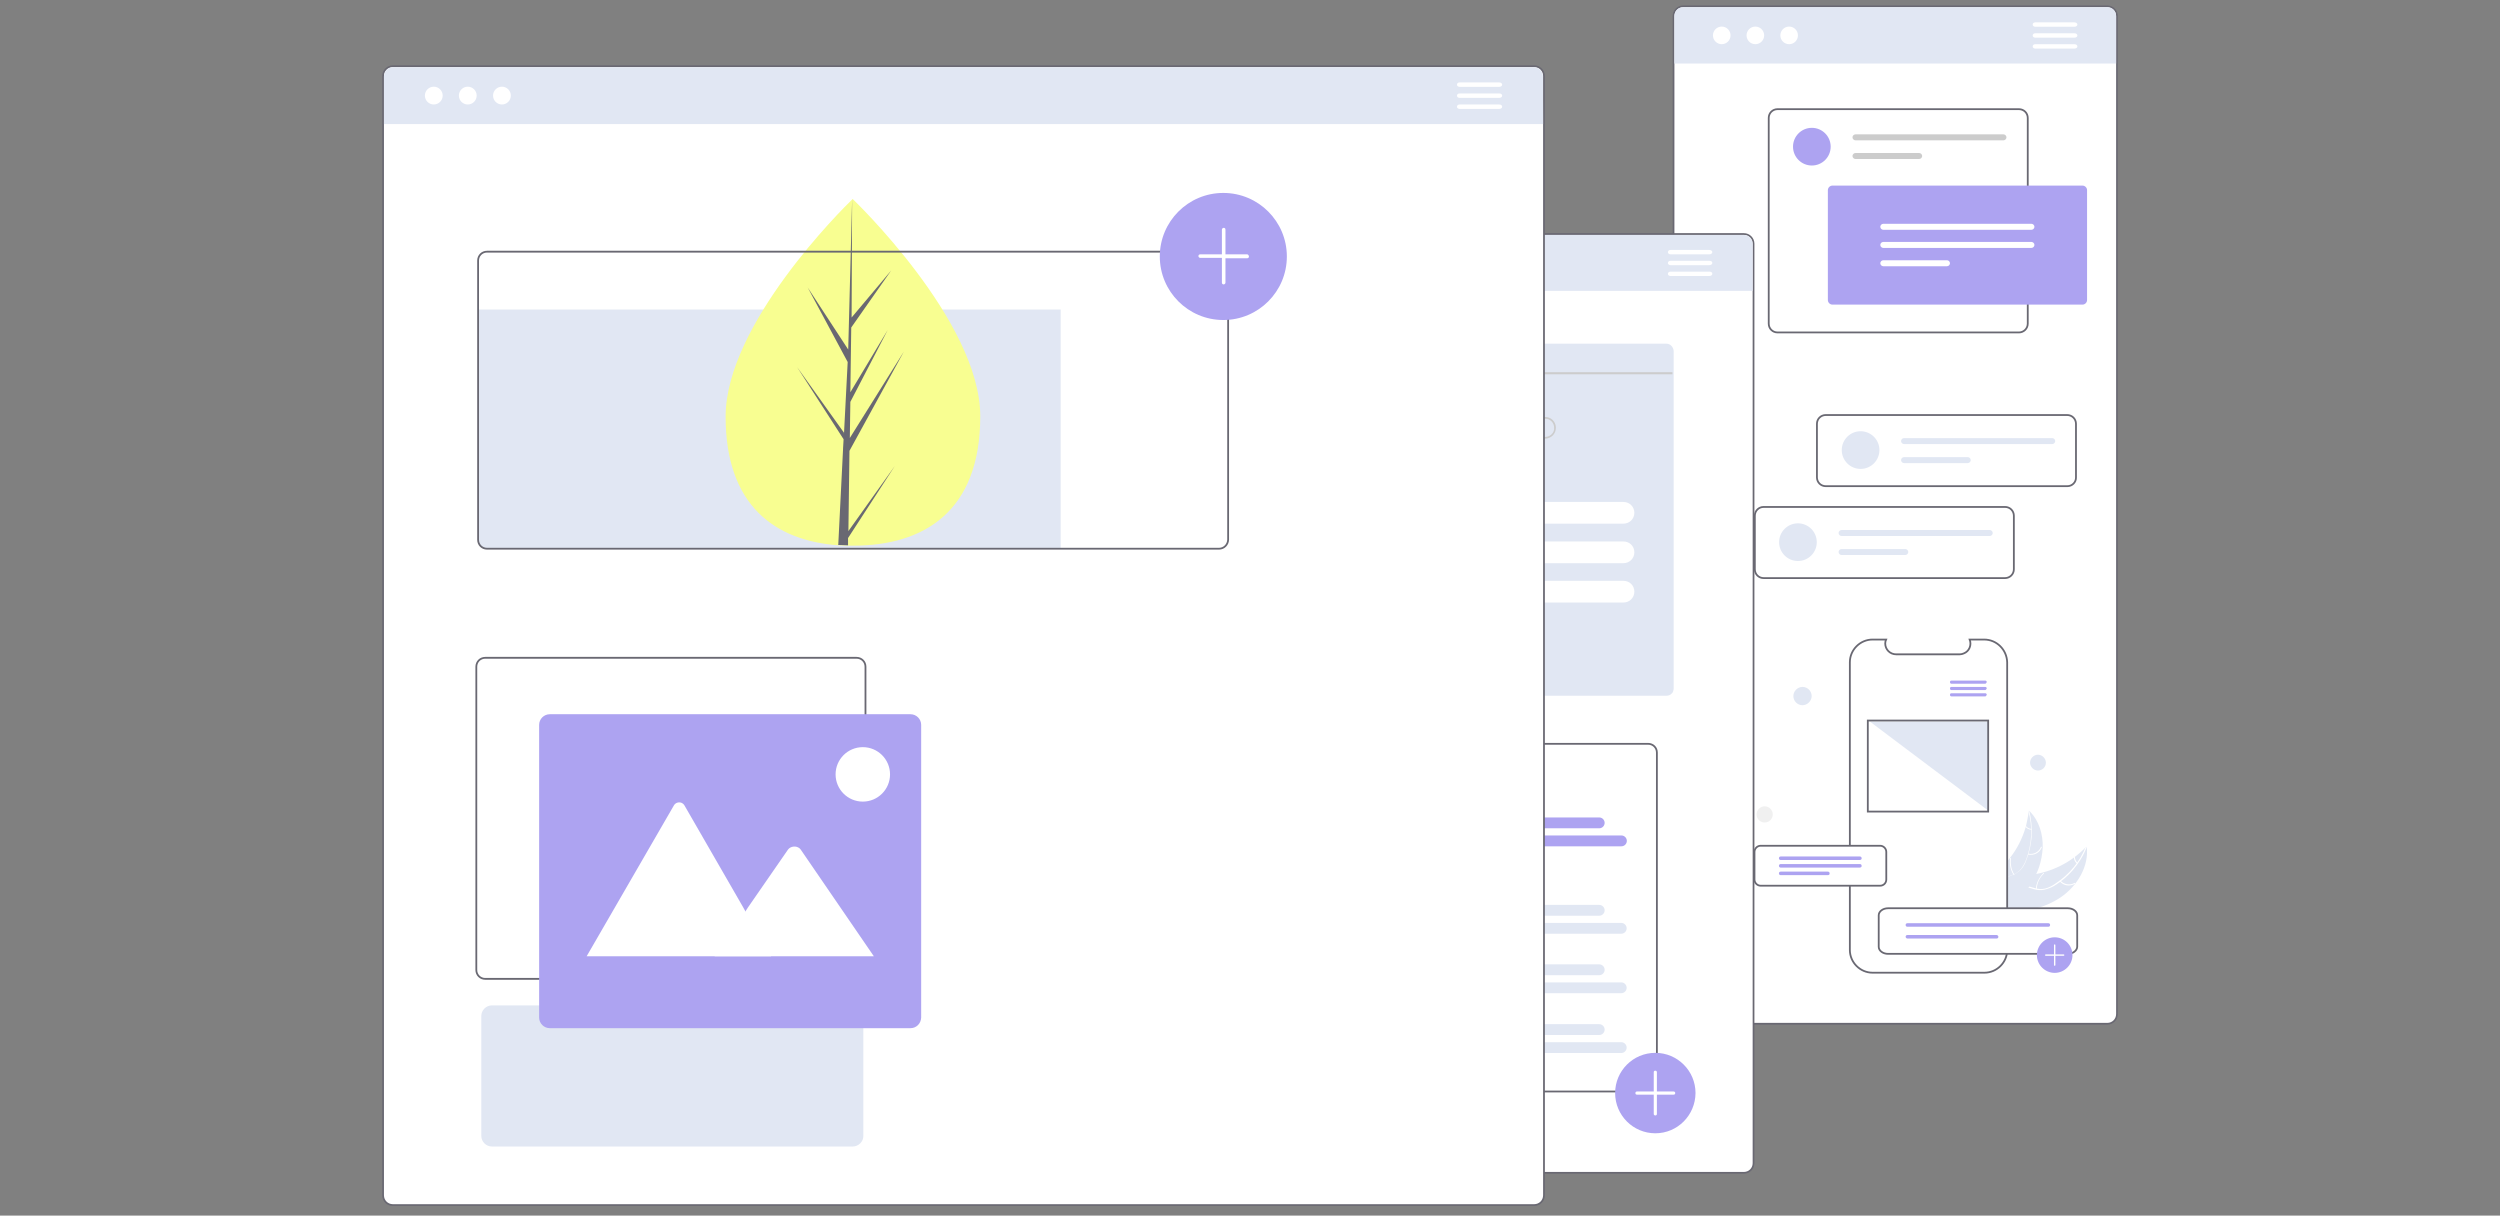 <svg width="1380" height="671" viewBox="0 0 1380 671" fill="none" xmlns="http://www.w3.org/2000/svg">
<rect x="0" y="0" width="1380" height="671" fill="#808080" stroke="none"/>
<g clip-path="url(#clip0_1_61)">
<path d="M929.129 565.12C926.215 565.12 923.787 562.69 923.787 559.774V8.841C923.787 5.925 926.215 3.495 929.129 3.495H1163.23C1166.14 3.495 1168.57 5.925 1168.57 8.841V559.774C1168.57 562.69 1166.14 565.12 1163.23 565.12H929.129Z" fill="white"/>
<path d="M1163.23 3.981C1165.95 3.981 1168.09 6.12 1168.09 8.841V559.774C1168.09 562.495 1165.95 564.634 1163.23 564.634H929.129C926.41 564.634 924.273 562.495 924.273 559.774V8.841C924.273 6.12 926.41 3.981 929.129 3.981H1163.23ZM1163.23 3.009H929.129C925.924 3.009 923.301 5.634 923.301 8.841V559.774C923.301 562.981 925.924 565.606 929.129 565.606H1163.23C1166.43 565.606 1169.06 562.981 1169.06 559.774V8.841C1169.06 5.634 1166.43 3.009 1163.23 3.009Z" fill="#696872"/>
<path d="M1168.09 35.086H924.273V8.841C924.273 6.12 926.41 3.981 929.129 3.981H1163.23C1165.95 3.981 1168.09 6.12 1168.09 8.841V35.086Z" fill="#E1E7F3"/>
<path d="M950.402 24.393C953.085 24.393 955.259 22.218 955.259 19.533C955.259 16.849 953.085 14.673 950.402 14.673C947.72 14.673 945.546 16.849 945.546 19.533C945.546 22.218 947.72 24.393 950.402 24.393Z" fill="white"/>
<path d="M968.955 24.393C971.638 24.393 973.812 22.218 973.812 19.533C973.812 16.849 971.638 14.673 968.955 14.673C966.273 14.673 964.099 16.849 964.099 19.533C964.099 22.218 966.273 24.393 968.955 24.393Z" fill="white"/>
<path d="M987.606 24.393C990.288 24.393 992.463 22.218 992.463 19.533C992.463 16.849 990.288 14.673 987.606 14.673C984.923 14.673 982.749 16.849 982.749 19.533C982.749 22.218 984.923 24.393 987.606 24.393Z" fill="white"/>
<path d="M1145.06 12.341H1123.5C1122.63 12.341 1122.04 12.827 1122.04 13.604C1122.04 14.285 1122.72 14.771 1123.5 14.771H1145.06C1145.94 14.771 1146.72 14.285 1146.72 13.604C1146.72 12.924 1146.04 12.341 1145.06 12.341Z" fill="white"/>
<path d="M1145.06 18.367H1123.5C1122.63 18.367 1122.04 18.853 1122.04 19.631C1122.04 20.311 1122.72 20.797 1123.5 20.797H1145.06C1145.94 20.797 1146.72 20.311 1146.72 19.631C1146.72 18.853 1146.04 18.367 1145.06 18.367Z" fill="white"/>
<path d="M1145.06 24.393H1123.5C1122.63 24.393 1122.04 24.879 1122.04 25.657C1122.04 26.337 1122.72 26.823 1123.5 26.823H1145.06C1145.94 26.823 1146.72 26.337 1146.72 25.657C1146.72 24.879 1146.04 24.393 1145.06 24.393Z" fill="white"/>
<path d="M992.463 309.677C998.203 309.677 1002.86 305.02 1002.86 299.276C1002.86 293.532 998.203 288.876 992.463 288.876C986.722 288.876 982.069 293.532 982.069 299.276C982.069 305.02 986.722 309.677 992.463 309.677Z" fill="#E1E7F3"/>
<path d="M1016.55 292.57C1015.58 292.57 1014.9 293.444 1014.9 294.222C1014.9 295.194 1015.78 295.874 1016.55 295.874H1098.34C1099.31 295.874 1099.99 295 1099.99 294.222C1099.99 293.25 1099.12 292.57 1098.34 292.57H1016.55Z" fill="#E1E7F3"/>
<path d="M1016.55 303.067C1015.58 303.067 1014.9 303.942 1014.9 304.72C1014.9 305.692 1015.78 306.372 1016.55 306.372H1051.72C1052.69 306.372 1053.37 305.497 1053.37 304.72C1053.37 303.748 1052.49 303.067 1051.72 303.067H1016.55Z" fill="#E1E7F3"/>
<path d="M1027.04 258.841C1032.78 258.841 1037.44 254.185 1037.44 248.441C1037.44 242.697 1032.78 238.04 1027.04 238.04C1021.3 238.04 1016.65 242.697 1016.65 248.441C1016.65 254.185 1021.3 258.841 1027.04 258.841Z" fill="#E1E7F3"/>
<path d="M1051.04 241.831C1050.06 241.831 1049.38 242.706 1049.38 243.483C1049.38 244.455 1050.26 245.136 1051.04 245.136H1132.83C1133.8 245.136 1134.48 244.261 1134.48 243.483C1134.48 242.511 1133.6 241.831 1132.83 241.831H1051.04Z" fill="#E1E7F3"/>
<path d="M1051.04 252.329C1050.06 252.329 1049.38 253.203 1049.38 253.981C1049.38 254.953 1050.26 255.633 1051.04 255.633H1086.2C1087.17 255.633 1087.85 254.759 1087.85 253.981C1087.85 253.009 1086.98 252.329 1086.2 252.329H1051.04Z" fill="#E1E7F3"/>
<path d="M1000.14 91.365C1005.88 91.365 1010.53 86.708 1010.53 80.964C1010.53 75.22 1005.88 70.564 1000.14 70.564C994.396 70.564 989.743 75.22 989.743 80.964C989.743 86.708 994.396 91.365 1000.14 91.365Z" fill="#ADA3F1"/>
<path d="M1114.47 183.511H981.195C978.475 183.511 976.338 181.372 976.338 178.651V65.121C976.338 62.399 978.475 60.26 981.195 60.26H1114.47C1117.19 60.26 1119.32 62.399 1119.32 65.121V178.651C1119.32 181.372 1117.09 183.511 1114.47 183.511Z" stroke="#696872" stroke-miterlimit="10"/>
<path d="M1024.23 74.16C1023.25 74.16 1022.57 75.035 1022.57 75.812C1022.57 76.784 1023.45 77.465 1024.23 77.465H1105.92C1106.89 77.465 1107.57 76.59 1107.57 75.812C1107.57 74.841 1106.7 74.16 1105.92 74.16H1024.23Z" fill="#CCCCCC"/>
<path d="M1024.23 84.463C1023.25 84.463 1022.57 85.338 1022.57 86.116C1022.57 87.088 1023.45 87.768 1024.23 87.768H1059.39C1060.36 87.768 1061.04 86.893 1061.04 86.116C1061.04 85.144 1060.17 84.463 1059.39 84.463H1024.23Z" fill="#CCCCCC"/>
<path d="M1149.53 168.153H1011.5C1010.14 168.153 1008.98 166.987 1008.98 165.626V104.973C1008.98 103.612 1010.14 102.445 1011.5 102.445H1149.53C1150.89 102.445 1152.06 103.612 1152.06 104.973V165.626C1152.06 166.987 1150.89 168.153 1149.53 168.153Z" fill="#ADA3F1"/>
<path d="M1039.57 123.538C1038.6 123.538 1037.92 124.413 1037.92 125.19C1037.92 126.162 1038.8 126.843 1039.57 126.843H1121.36C1122.33 126.843 1123.01 125.968 1123.01 125.19C1123.01 124.218 1122.14 123.538 1121.36 123.538H1039.57Z" fill="white"/>
<path d="M1039.57 133.55C1038.6 133.55 1037.92 134.424 1037.92 135.202C1037.92 136.174 1038.8 136.854 1039.57 136.854H1121.36C1122.33 136.854 1123.01 135.98 1123.01 135.202C1123.01 134.23 1122.14 133.55 1121.36 133.55H1039.57Z" fill="white"/>
<path d="M1039.57 143.658C1038.6 143.658 1037.92 144.533 1037.92 145.311C1037.92 146.283 1038.8 146.963 1039.57 146.963H1074.74C1075.71 146.963 1076.39 146.088 1076.39 145.311C1076.39 144.339 1075.51 143.658 1074.74 143.658H1039.57Z" fill="white"/>
<path d="M1137.49 495.33C1146.62 489.109 1153.32 478.125 1151.86 467.142C1143.51 475.987 1132.53 481.527 1120.49 482.985C1115.83 483.471 1110.68 483.666 1107.47 486.971C1105.43 489.012 1104.66 492.122 1104.66 494.941C1104.66 497.76 1105.34 500.579 1106.11 503.495L1105.92 504.175C1116.8 503.592 1128.16 501.648 1137.49 495.33Z" fill="#E1E7F3"/>
<path d="M1151.48 467.044C1148.17 475.598 1142.15 482.888 1134.28 487.943C1132.63 489.109 1130.79 489.984 1128.94 490.47C1127.09 490.956 1125.05 490.761 1123.31 490.275C1121.65 489.789 1119.81 489.109 1117.96 489.109C1116.12 489.109 1114.27 489.984 1112.91 491.247C1111.26 492.9 1110.39 495.135 1109.61 497.274C1108.74 499.607 1107.76 502.134 1105.92 503.981C1105.72 504.175 1106.11 504.467 1106.21 504.272C1109.51 501.259 1109.9 496.302 1112.43 492.705C1113.59 491.053 1115.44 489.692 1117.48 489.692C1119.32 489.692 1121.17 490.373 1122.82 490.859C1124.67 491.345 1126.51 491.539 1128.36 491.15C1130.4 490.664 1132.24 489.984 1133.89 489.012C1137.78 486.679 1141.08 483.86 1144.09 480.458C1147.4 476.57 1150.12 472.293 1151.96 467.433C1152.16 466.947 1151.67 466.947 1151.48 467.044Z" fill="white"/>
<path d="M1137 486.484C1139.04 489.012 1142.64 489.498 1145.36 487.845C1145.65 487.651 1145.36 487.165 1145.16 487.359C1142.64 488.817 1139.33 488.331 1137.29 485.998C1137.2 485.901 1136.81 486.29 1137 486.484Z" fill="white"/>
<path d="M1124.28 490.567C1124.47 487.359 1125.93 484.346 1128.26 482.208C1128.45 482.013 1128.07 481.722 1127.97 481.916C1125.64 484.249 1124.08 487.262 1123.79 490.567C1123.79 490.956 1124.28 490.956 1124.28 490.567Z" fill="white"/>
<path d="M1146.81 476.279C1145.84 475.404 1145.36 474.237 1145.36 473.071C1145.36 472.779 1144.87 472.779 1144.87 473.071C1144.68 474.432 1145.36 475.695 1146.33 476.57C1146.52 476.765 1146.52 476.765 1146.62 476.57C1147.01 476.376 1147.01 476.279 1146.81 476.279Z" fill="white"/>
<path d="M1119.81 447.41C1119.81 447.604 1119.81 447.702 1119.81 448.09C1119.52 450.715 1118.93 453.242 1118.35 455.964C1118.35 456.158 1118.16 456.255 1118.16 456.644C1116.31 462.865 1113.5 468.502 1109.51 473.557C1108.06 475.598 1106.21 477.445 1104.36 479.194C1101.84 481.527 1098.83 484.054 1097.37 487.068C1097.18 487.359 1097.08 487.748 1096.88 488.04L1105.04 504.272C1105.04 504.272 1105.04 504.272 1105.24 504.467L1105.53 505.147C1105.72 504.953 1105.72 504.953 1105.82 504.855L1106.02 504.661C1106.02 504.661 1106.02 504.661 1106.21 504.467C1106.21 504.467 1106.21 504.467 1106.4 504.272C1106.89 503.786 1107.57 503.3 1108.06 502.814C1112.43 498.926 1116.6 494.649 1119.71 489.984C1119.91 489.789 1119.91 489.692 1120 489.498C1121.46 487.359 1122.82 485.124 1123.89 482.694C1124.57 481.333 1125.05 480.069 1125.54 478.708C1126.71 475.209 1127.39 471.516 1127.58 467.822C1127.77 460.435 1125.54 453.145 1120.59 447.993C1120 447.507 1120 447.507 1119.81 447.41Z" fill="#E1E7F3"/>
<path d="M1119.61 447.507C1122.14 456.352 1121.65 465.878 1118.45 474.432C1117.77 476.278 1116.8 478.125 1115.63 479.583C1114.47 481.041 1112.82 482.208 1110.97 482.888C1109.32 483.569 1107.47 484.055 1105.92 485.027C1104.46 486.193 1103.39 487.845 1103.3 489.692C1103 492.025 1103.59 494.163 1104.17 496.496C1104.85 499.023 1105.63 501.551 1105.14 503.981C1105.14 504.272 1105.63 504.272 1105.63 503.981C1106.5 499.509 1103.78 495.427 1103.59 490.956C1103.59 488.915 1104.07 486.776 1105.72 485.415C1107.18 484.249 1109.03 483.763 1110.78 483.083C1112.62 482.402 1114.08 481.43 1115.44 480.069C1116.8 478.611 1117.77 476.862 1118.45 475.015C1120.1 470.835 1121.07 466.461 1121.46 461.99C1121.75 456.936 1121.27 451.784 1120 446.924C1120 447.021 1119.52 447.216 1119.61 447.507Z" fill="white"/>
<path d="M1119.61 471.71C1122.82 472.39 1125.93 470.738 1127.09 467.725C1127.29 467.433 1126.8 467.239 1126.61 467.53C1125.44 470.349 1122.43 471.904 1119.61 471.224C1119.52 471.03 1119.32 471.613 1119.61 471.71Z" fill="white"/>
<path d="M1111.94 482.791C1110.29 480.167 1109.61 476.959 1110.1 473.751C1110.1 473.46 1109.61 473.46 1109.61 473.751C1109.12 477.056 1109.8 480.458 1111.65 483.083C1111.65 483.277 1112.14 482.888 1111.94 482.791Z" fill="white"/>
<path d="M1121.27 457.519C1120.1 457.519 1118.93 456.838 1118.25 455.866C1118.06 455.575 1117.77 455.866 1117.96 456.158C1118.64 457.324 1120 458.005 1121.27 458.005C1121.46 458.005 1121.56 458.005 1121.56 457.81C1121.46 457.713 1121.46 457.519 1121.27 457.519Z" fill="white"/>
<path d="M1095.23 353.028H1087.27C1088.43 356.042 1087.07 359.541 1083.97 360.707C1083.29 360.999 1082.51 361.193 1081.83 361.193H1046.66C1043.36 361.193 1040.64 358.569 1040.64 355.167C1040.64 354.292 1040.84 353.709 1041.13 353.028H1033.65C1026.85 353.028 1021.12 358.666 1021.12 365.567V524.393C1021.12 531.197 1026.75 536.932 1033.65 536.932H1095.43C1102.23 536.932 1107.96 531.294 1107.96 524.393V365.567C1107.76 358.569 1102.13 353.028 1095.23 353.028Z" fill="white" stroke="#696872" stroke-miterlimit="10"/>
<path d="M1095.82 377.426H1077.26C1076.78 377.426 1076.39 377.134 1076.39 376.551C1076.39 375.968 1076.68 375.676 1077.26 375.676H1095.82C1096.3 375.676 1096.69 375.968 1096.69 376.551C1096.5 377.037 1096.11 377.426 1095.82 377.426Z" fill="#ADA3F1"/>
<path d="M1037.83 488.915H971.87C970.024 488.915 968.47 487.359 968.47 485.513V470.252C968.47 468.405 970.024 466.85 971.87 466.85H1037.83C1039.67 466.85 1041.23 468.405 1041.23 470.252V485.513C1041.23 487.457 1039.67 488.915 1037.83 488.915Z" fill="white" stroke="#696872" stroke-miterlimit="10"/>
<path d="M1095.82 380.925H1077.26C1076.78 380.925 1076.39 380.633 1076.39 380.05C1076.39 379.467 1076.68 379.175 1077.26 379.175H1095.82C1096.3 379.175 1096.69 379.467 1096.69 380.05C1096.5 380.536 1096.11 380.925 1095.82 380.925Z" fill="#ADA3F1"/>
<path d="M1095.82 384.424H1077.26C1076.78 384.424 1076.39 384.132 1076.39 383.549C1076.39 382.966 1076.68 382.674 1077.26 382.674H1095.82C1096.3 382.674 1096.69 382.966 1096.69 383.549C1096.5 384.035 1096.11 384.424 1095.82 384.424Z" fill="#ADA3F1"/>
<path d="M1026.65 474.723H982.943C982.457 474.723 981.972 474.432 981.972 473.751C981.972 473.265 982.263 472.779 982.943 472.779H1026.65C1027.14 472.779 1027.63 473.071 1027.63 473.751C1027.72 474.237 1027.24 474.723 1026.65 474.723Z" fill="#ADA3F1"/>
<path d="M1026.65 478.903H982.943C982.457 478.903 981.972 478.611 981.972 477.931C981.972 477.445 982.263 476.959 982.943 476.959H1026.65C1027.14 476.959 1027.63 477.251 1027.63 477.931C1027.72 478.417 1027.24 478.903 1026.65 478.903Z" fill="#ADA3F1"/>
<path d="M1008.98 483.083H982.943C982.457 483.083 981.972 482.791 981.972 482.111C981.972 481.625 982.263 481.139 982.943 481.139H1008.98C1009.46 481.139 1009.95 481.43 1009.95 482.111C1010.04 482.791 1009.46 483.083 1008.98 483.083Z" fill="#ADA3F1"/>
<path d="M1141.37 526.531H1042.2C1039.38 526.531 1037.05 524.782 1037.05 522.643V505.244C1037.05 503.106 1039.38 501.356 1042.2 501.356H1141.47C1144.29 501.356 1146.62 503.106 1146.62 505.244V522.643C1146.52 524.782 1144.19 526.531 1141.37 526.531Z" fill="white" stroke="#696872" stroke-miterlimit="10"/>
<path d="M1106.79 319.105H973.521C970.801 319.105 968.664 316.967 968.664 314.245V284.696C968.664 281.975 970.801 279.836 973.521 279.836H1106.79C1109.51 279.836 1111.65 281.975 1111.65 284.696V314.245C1111.65 316.967 1109.42 319.105 1106.79 319.105Z" stroke="#696872" stroke-miterlimit="10"/>
<path d="M1052.88 509.618C1052.2 509.618 1051.91 510.104 1051.91 510.59C1051.91 511.271 1052.4 511.562 1052.88 511.562H1130.69C1131.37 511.562 1131.66 511.076 1131.66 510.59C1131.66 509.91 1131.17 509.618 1130.69 509.618H1052.88Z" fill="#ADA3F1"/>
<path d="M1052.88 516.131C1052.2 516.131 1051.91 516.617 1051.91 517.103C1051.91 517.589 1052.4 518.075 1052.88 518.075H1102.13C1102.81 518.075 1103.1 517.589 1103.1 517.103C1103.1 516.617 1102.62 516.131 1102.13 516.131H1052.88Z" fill="#ADA3F1"/>
<path d="M974.104 454.02C971.578 454.02 969.635 451.978 969.635 449.548C969.635 447.118 971.675 445.077 974.104 445.077C976.532 445.077 978.572 447.118 978.572 449.548C978.572 451.978 976.629 454.02 974.104 454.02Z" fill="#F0F0F0"/>
<path d="M994.988 389.284C992.171 389.284 989.937 386.951 989.937 384.23C989.937 381.508 992.268 379.175 994.988 379.175C997.805 379.175 1000.04 381.508 1000.04 384.23C1000.04 386.951 997.611 389.284 994.988 389.284Z" fill="#E1E7F3"/>
<path d="M1124.96 425.345C1122.63 425.345 1120.59 423.304 1120.59 420.971C1120.59 418.639 1122.63 416.597 1124.96 416.597C1127.29 416.597 1129.33 418.639 1129.33 420.971C1129.33 423.499 1127.29 425.345 1124.96 425.345Z" fill="#E1E7F3"/>
<path d="M1097.47 398.324H1032.19L1097.47 447.41V398.324Z" fill="#E1E7F3"/>
<path d="M1097.47 397.74H1031.03V447.993H1097.47V397.74Z" stroke="#696872" stroke-miterlimit="10"/>
<path d="M1134.19 537.029C1128.84 537.029 1124.37 532.655 1124.37 527.212C1124.37 521.866 1128.75 517.394 1134.19 517.394C1139.62 517.394 1144 521.768 1144 527.212C1144 532.655 1139.53 537.029 1134.19 537.029Z" fill="#ADA3F1"/>
<path d="M963.322 214.42H941.951C941.077 214.42 940.3 213.74 940.3 212.768C940.3 211.796 940.98 211.116 941.951 211.116H963.322C964.196 211.116 964.779 211.796 964.779 212.768C964.973 213.74 964.293 214.42 963.322 214.42Z" fill="white"/>
<path d="M963.322 220.447H941.951C941.077 220.447 940.3 219.766 940.3 218.794C940.3 217.822 940.98 217.142 941.951 217.142H963.322C964.196 217.142 964.973 217.822 964.973 218.794C964.973 219.766 964.293 220.447 963.322 220.447Z" fill="white"/>
<path d="M963.322 226.473H941.951C941.077 226.473 940.3 225.793 940.3 224.821C940.3 223.849 940.98 223.168 941.951 223.168H963.322C964.196 223.168 964.779 223.849 964.779 224.821C964.973 225.793 964.293 226.473 963.322 226.473Z" fill="white"/>
<path d="M950.014 194.98H928.449C927.575 194.98 926.992 195.466 926.992 196.244C926.992 196.924 927.672 197.41 928.449 197.41H950.014C950.888 197.41 951.665 196.924 951.665 196.244C951.762 195.661 951.082 194.98 950.014 194.98Z" fill="white"/>
<path d="M950.014 201.007H928.449C927.575 201.007 926.992 201.493 926.992 202.27C926.992 202.951 927.672 203.437 928.449 203.437H950.014C950.888 203.437 951.665 202.951 951.665 202.27C951.762 201.493 951.082 201.007 950.014 201.007Z" fill="white"/>
<path d="M950.014 207.033H928.449C927.575 207.033 926.992 207.519 926.992 208.297C926.992 208.977 927.672 209.463 928.449 209.463H950.014C950.888 209.463 951.665 208.977 951.665 208.297C951.762 207.519 951.082 207.033 950.014 207.033Z" fill="white"/>
<path d="M1139.14 526.823H1134.57V521.671C1134.57 521.477 1134.38 521.282 1134.19 521.282C1133.99 521.282 1133.8 521.477 1133.8 521.671V526.823H1129.23C1129.04 526.823 1128.84 527.017 1128.84 527.211C1128.84 527.406 1129.04 527.6 1129.23 527.6H1133.8V532.752C1133.8 532.946 1133.99 533.141 1134.19 533.141C1134.38 533.141 1134.57 532.946 1134.57 532.752V527.6H1139.14C1139.33 527.6 1139.53 527.406 1139.53 527.211C1139.53 526.92 1139.24 526.823 1139.14 526.823Z" fill="white"/>
<path d="M1141.18 268.367H1007.81C1005.09 268.367 1002.95 266.228 1002.95 263.507V233.958C1002.95 231.236 1005.09 229.098 1007.81 229.098H1141.08C1143.8 229.098 1145.94 231.236 1145.94 233.958V263.507C1146.04 266.131 1143.9 268.367 1141.18 268.367Z" stroke="#696872" stroke-miterlimit="10"/>
</g>
<g clip-path="url(#clip1_1_61)">
<path d="M956.76 157.282H935.538C934.67 157.282 933.899 156.606 933.899 155.64C933.899 154.675 934.574 153.999 935.538 153.999H956.76C957.629 153.999 958.207 154.675 958.207 155.64C958.4 156.606 957.725 157.282 956.76 157.282Z" fill="white"/>
<path d="M956.76 163.267H935.538C934.67 163.267 933.899 162.591 933.899 161.626C933.899 160.66 934.574 159.985 935.538 159.985H956.76C957.629 159.985 958.4 160.66 958.4 161.626C958.4 162.591 957.725 163.267 956.76 163.267Z" fill="white"/>
<path d="M956.76 169.252H935.538C934.67 169.252 933.899 168.576 933.899 167.611C933.899 166.646 934.574 165.97 935.538 165.97H956.76C957.629 165.97 958.207 166.646 958.207 167.611C958.4 168.576 957.725 169.252 956.76 169.252Z" fill="white"/>
<path d="M711.936 422.465C715.346 422.465 718.11 419.699 718.11 416.287C718.11 412.875 715.346 410.109 711.936 410.109C708.526 410.109 705.762 412.875 705.762 416.287C705.762 419.699 708.526 422.465 711.936 422.465Z" fill="white"/>
<path d="M549.202 647.49C546.308 647.49 543.897 645.077 543.897 642.181V134.499C543.897 131.603 546.308 129.19 549.202 129.19H962.645C965.539 129.19 967.95 131.603 967.95 134.499V642.084C967.95 644.98 965.539 647.394 962.645 647.394H549.202V647.49Z" fill="white"/>
<path d="M962.645 129.672C965.346 129.672 967.468 131.796 967.468 134.499V642.084C967.468 644.787 965.346 646.911 962.645 646.911H549.202C546.501 646.911 544.379 644.787 544.379 642.084V134.499C544.379 131.796 546.501 129.672 549.202 129.672H962.645ZM962.645 128.707H549.202C546.019 128.707 543.414 131.313 543.414 134.499V642.084C543.414 645.27 546.019 647.876 549.202 647.876H962.645C965.828 647.876 968.432 645.27 968.432 642.084V134.499C968.432 131.313 965.828 128.707 962.645 128.707Z" fill="#696872"/>
<path d="M743.094 316.566C751.245 316.566 757.853 309.953 757.853 301.796C757.853 293.638 751.245 287.026 743.094 287.026C734.943 287.026 728.335 293.638 728.335 301.796C728.335 309.953 734.943 316.566 743.094 316.566Z" fill="white"/>
<path d="M919.911 189.718H644.991C642.868 189.718 641.036 191.552 641.036 193.676V293.204H707.692C711.55 293.204 714.444 296.197 714.444 299.961V384.044H919.911C921.069 384.044 922.227 383.561 922.902 382.693C922.902 382.693 922.902 382.693 923.095 382.499C923.288 382.21 923.577 381.824 923.577 381.534C923.77 381.051 923.866 380.569 923.866 380.086V193.676C923.673 191.552 922.034 189.718 919.911 189.718Z" fill="#E1E7F3"/>
<path d="M923.191 205.453H641.614V206.611H923.191V205.453Z" fill="#CCCCCC"/>
<path d="M651.068 201.495C652.879 201.495 654.347 200.025 654.347 198.213C654.347 196.4 652.879 194.93 651.068 194.93C649.256 194.93 647.788 196.4 647.788 198.213C647.788 200.025 649.256 201.495 651.068 201.495Z" fill="#CCCCCC"/>
<path d="M660.907 201.495C662.718 201.495 664.187 200.025 664.187 198.213C664.187 196.4 662.718 194.93 660.907 194.93C659.096 194.93 657.627 196.4 657.627 198.213C657.627 200.025 659.096 201.495 660.907 201.495Z" fill="#CCCCCC"/>
<path d="M670.65 201.495C672.461 201.495 673.93 200.025 673.93 198.213C673.93 196.4 672.461 194.93 670.65 194.93C668.838 194.93 667.37 196.4 667.37 198.213C667.37 200.025 668.838 201.495 670.65 201.495Z" fill="#CCCCCC"/>
<path d="M852.966 230.166H711.55C708.271 230.166 705.57 232.772 705.57 236.151C705.57 239.53 708.174 242.136 711.55 242.136H852.869C856.149 242.136 858.85 239.53 858.85 236.151C858.85 232.772 856.245 230.166 852.966 230.166ZM852.966 241.171H711.55C708.753 241.171 706.534 239.047 706.534 236.151C706.534 233.255 708.656 231.131 711.55 231.131H852.869C855.667 231.131 857.885 233.255 857.885 236.151C858.078 238.854 855.763 241.171 852.966 241.171Z" fill="#CCCCCC"/>
<path d="M896.181 277.082H754.862C751.583 277.082 748.882 279.689 748.882 283.068C748.882 286.446 751.486 289.053 754.862 289.053H896.181C899.461 289.053 902.162 286.446 902.162 283.068C902.162 279.785 899.558 277.082 896.181 277.082Z" fill="white"/>
<path d="M896.181 298.899H754.862C751.583 298.899 748.882 301.506 748.882 304.885C748.882 308.263 751.486 310.87 754.862 310.87H896.181C899.461 310.87 902.162 308.263 902.162 304.885C902.162 301.506 899.558 298.899 896.181 298.899Z" fill="white"/>
<path d="M896.181 320.62H754.862C751.583 320.62 748.882 323.226 748.882 326.605C748.882 329.984 751.486 332.59 754.862 332.59H896.181C899.461 332.59 902.162 329.984 902.162 326.605C902.162 323.226 899.558 320.62 896.181 320.62Z" fill="white"/>
<path d="M732.097 267.332H667.756C664.958 267.332 662.643 269.649 662.643 272.449V292.818H663.512V272.449C663.512 270.132 665.537 268.105 667.852 268.105H732.193C734.509 268.105 736.534 270.132 736.534 272.449V336.935C736.534 339.251 734.509 341.279 732.193 341.279H714.251V342.147H732.193C734.991 342.147 737.306 339.831 737.306 337.031V272.642C737.306 269.649 734.991 267.332 732.097 267.332Z" fill="#CCCCCC"/>
<path d="M683.094 400.648H607.852C600.231 400.648 600.039 388.871 607.852 388.871H683.094C690.714 388.871 690.907 400.648 683.094 400.648Z" fill="#CCCCCC"/>
<path d="M683.094 422.369H607.852C600.231 422.369 600.039 410.591 607.852 410.591H683.094C690.714 410.784 690.907 422.369 683.094 422.369Z" fill="#CCCCCC"/>
<path d="M683.094 444.282H607.852C600.231 444.282 600.039 432.505 607.852 432.505H683.094C690.714 432.505 690.907 444.089 683.094 444.282Z" fill="#CCCCCC"/>
<path d="M681.743 374.777H609.299C605.151 374.777 601.871 371.494 601.871 367.343V326.702C601.871 322.551 605.151 319.269 609.299 319.269H681.743C685.891 319.269 689.171 322.551 689.171 326.702V367.343C689.267 371.494 685.891 374.777 681.743 374.777Z" fill="#ADA3F1"/>
<path d="M787.467 456.929C787.467 463.396 790.072 469.671 794.605 474.305C794.798 474.498 794.895 474.595 795.281 474.788C796.438 475.946 797.789 476.911 799.139 477.78C799.428 477.973 799.621 478.07 800.007 478.263C801.358 479.132 802.805 479.711 804.445 480.29C804.734 480.483 804.927 480.483 805.313 480.483C810.136 481.835 815.441 481.835 820.265 480.001C820.458 480.001 820.458 480.001 820.554 479.807C833.287 475.174 839.75 461.08 835.12 448.337C830.49 435.594 816.406 429.126 803.673 433.76C793.93 437.332 787.467 446.503 787.467 456.929Z" fill="white"/>
<path d="M813.319 473.146C819.925 473.146 825.281 467.787 825.281 461.176C825.281 454.565 819.925 449.206 813.319 449.206C806.713 449.206 801.358 454.565 801.358 461.176C801.358 467.787 806.713 473.146 813.319 473.146Z" fill="#ADA3F1"/>
<path d="M812.644 466.196V465.713C813.512 465.713 814.091 465.713 814.766 465.23C815.056 465.037 815.248 464.555 815.248 464.265C815.248 464.072 815.248 463.782 814.959 463.589C814.477 463.3 813.994 463.3 813.609 463.589L813.319 463.782L813.994 458.666H814.477L813.801 463.107C814.284 462.914 814.766 462.914 815.248 463.3C815.538 463.589 815.731 463.975 815.731 464.265C815.731 464.748 815.441 465.23 815.056 465.617C814.38 466.196 813.319 466.196 812.644 466.196Z" fill="#2F2E41"/>
<path d="M819.011 459.052H816.695V459.535H819.011V459.052Z" fill="#2F2E41"/>
<path d="M811.39 459.052H809.075V459.535H811.39V459.052Z" fill="#2F2E41"/>
<path d="M819.3 453.453C819.589 454.129 819.589 454.901 819.011 455.48C818.335 456.156 817.371 456.349 816.406 456.156C815.441 455.963 814.284 455.48 813.223 455.867C812.355 456.156 811.776 456.832 810.908 457.218C810.039 457.411 809.075 457.218 808.882 456.349C808.689 456.06 809.364 455.673 809.557 456.156C809.75 456.639 810.522 456.639 811.004 456.446C811.679 456.253 812.355 455.577 813.03 455.287C813.898 454.998 814.863 454.998 815.634 455.287C816.503 455.48 817.274 455.77 818.142 455.48C818.818 455.191 819.107 454.515 818.818 453.839C818.528 453.453 819.011 453.067 819.3 453.453Z" fill="#2F2E41"/>
<path d="M822.58 459.921C822.58 461.948 823.544 463.589 824.895 463.879C825.088 463.879 825.184 463.879 825.184 463.879C826.631 463.879 827.789 462.045 827.789 459.921C827.789 458.763 827.499 457.604 826.824 456.735C826.631 456.446 826.342 456.253 825.956 456.06C825.57 455.867 825.474 455.867 825.088 455.867C824.702 455.867 824.22 456.06 823.93 456.156C823.255 456.928 822.58 458.183 822.58 459.921Z" fill="#3F3D56"/>
<path d="M798.753 459.921C798.753 461.562 799.429 463.107 800.586 463.782C800.875 463.976 801.261 463.976 801.551 463.976H801.744C803.094 463.782 804.252 462.141 804.252 460.018C804.252 458.376 803.576 456.832 802.612 456.349C802.322 456.156 801.937 456.06 801.647 456.06C801.358 456.06 800.972 456.06 800.779 456.253C800.49 456.446 800.297 456.542 799.911 456.928C799.139 457.604 798.753 458.763 798.753 459.921Z" fill="#3F3D56"/>
<path d="M800.779 463.203C800.972 463.203 801.068 463.01 801.068 462.914C801.068 462.914 801.068 462.914 801.068 462.721C798.753 455.963 802.419 448.433 809.171 446.116C815.924 443.8 823.448 447.468 825.763 454.226C826.438 456.349 826.631 458.859 826.052 460.983C826.052 461.176 826.052 461.273 826.342 461.273C826.535 461.273 826.631 461.273 826.631 460.983C828.078 453.55 823.448 446.213 816.02 444.765C808.593 443.317 801.261 447.951 799.814 455.384C799.332 457.701 799.525 460.211 800.297 462.528C800.393 463.203 800.586 463.203 800.779 463.203Z" fill="#3F3D56"/>
<path d="M806.76 468.802C806.76 470.637 806.084 472.664 804.734 473.919C803.383 475.27 801.551 476.236 799.718 475.946C797.885 475.657 796.535 474.112 796.728 472.278C796.92 470.83 798.175 469.671 799.718 469.768C799.911 469.768 800.007 469.768 800.2 469.768C801.84 470.25 802.515 472.567 801.165 473.726C800.875 474.015 800.297 473.533 800.683 473.243C801.358 472.567 801.358 471.602 800.875 470.926C800.683 470.733 800.586 470.637 800.393 470.637C799.236 470.347 798.078 470.926 797.789 471.988C797.789 472.181 797.596 472.278 797.596 472.471C797.403 473.919 798.753 475.077 800.104 475.463C801.744 475.753 803.287 474.981 804.252 473.822C805.409 472.471 806.084 470.83 806.084 468.996C806.084 468.802 806.277 468.706 806.374 468.706C806.567 468.513 806.76 468.706 806.76 468.802Z" fill="#2F2E41"/>
<path d="M805.216 480.483C810.039 481.835 815.345 481.835 820.168 480.001C820.361 480.001 820.361 480.001 820.458 479.808C819.3 478.939 817.95 478.359 816.599 477.78C816.792 477.491 816.792 477.104 816.599 476.815C816.31 475.946 815.441 475.367 814.573 475.367H811.583C810.618 475.367 809.75 476.043 809.557 476.815C809.364 477.104 809.364 477.491 809.557 477.78C808.4 478.07 807.242 478.746 806.277 479.421C806.085 479.614 805.988 479.711 805.602 479.904C805.409 480.097 805.216 480.29 805.216 480.483Z" fill="#2F2E41"/>
<path d="M812.065 481.931C809.75 481.931 807.435 481.642 805.12 480.966C804.83 480.966 804.637 480.773 804.252 480.676C802.612 480.194 801.068 479.518 799.814 478.649C799.525 478.456 799.332 478.359 798.946 478.166C797.499 477.298 796.149 476.332 794.991 475.174C794.798 474.981 794.702 474.884 794.316 474.691C784.573 464.941 784.38 449.013 794.316 439.069C804.252 429.126 819.975 429.126 829.911 439.069C839.847 449.013 839.847 464.748 829.911 474.691C827.306 477.298 824.123 479.325 820.65 480.483C820.458 480.483 820.458 480.483 820.361 480.676C817.66 481.642 814.863 481.931 812.065 481.931ZM812.065 432.988C798.946 432.988 788.239 443.607 788.239 456.832C788.239 463.107 790.747 469.285 795.184 473.726C795.377 473.919 795.473 474.015 795.666 474.208C796.824 475.367 798.174 476.236 799.525 477.008C799.814 477.201 800.007 477.298 800.393 477.491C801.744 478.359 803.191 478.842 804.734 479.325C805.023 479.518 805.216 479.518 805.602 479.518C810.425 480.869 815.345 480.676 819.975 479.228L820.265 479.035C832.708 474.595 838.979 460.79 834.541 448.53C830.876 439.166 822.001 432.988 812.065 432.988Z" fill="#E1E7F3"/>
<path d="M882.773 457.218H845.442C843.802 457.218 842.451 455.867 842.451 454.226C842.451 452.584 843.802 451.233 845.442 451.233H882.773C884.413 451.233 885.763 452.584 885.763 454.226C885.763 455.867 884.413 457.218 882.773 457.218Z" fill="#ADA3F1"/>
<path d="M895.024 467.161H845.442C843.802 467.161 842.451 465.81 842.451 464.169C842.451 462.528 843.802 461.176 845.442 461.176H895.024C896.664 461.176 898.014 462.528 898.014 464.169C898.014 465.81 896.664 467.161 895.024 467.161Z" fill="#ADA3F1"/>
<path d="M882.773 505.486H789.782C788.142 505.486 786.792 504.134 786.792 502.493C786.792 500.852 788.142 499.501 789.782 499.501H882.773C884.413 499.501 885.763 500.852 885.763 502.493C885.763 504.134 884.413 505.486 882.773 505.486Z" fill="#E1E7F3"/>
<path d="M894.927 515.429H789.686C788.046 515.429 786.695 514.078 786.695 512.437C786.695 510.795 788.046 509.444 789.686 509.444H894.927C896.567 509.444 897.918 510.795 897.918 512.437C897.918 514.078 896.567 515.429 894.927 515.429Z" fill="#E1E7F3"/>
<path d="M882.773 538.308H789.782C788.142 538.308 786.792 536.957 786.792 535.316C786.792 533.674 788.142 532.323 789.782 532.323H882.773C884.413 532.323 885.763 533.674 885.763 535.316C885.763 536.957 884.413 538.308 882.773 538.308Z" fill="#E1E7F3"/>
<path d="M894.927 548.251H789.686C788.046 548.251 786.695 546.9 786.695 545.259C786.695 543.618 788.046 542.266 789.686 542.266H894.927C896.567 542.266 897.918 543.618 897.918 545.259C897.918 546.9 896.567 548.251 894.927 548.251Z" fill="#E1E7F3"/>
<path d="M882.773 571.323H789.782C788.142 571.323 786.792 569.972 786.792 568.331C786.792 566.69 788.142 565.338 789.782 565.338H882.773C884.413 565.338 885.763 566.69 885.763 568.331C885.763 569.972 884.413 571.323 882.773 571.323Z" fill="#E1E7F3"/>
<path d="M894.927 581.266H789.686C788.046 581.266 786.695 579.915 786.695 578.274C786.695 576.633 788.046 575.281 789.686 575.281H894.927C896.567 575.281 897.918 576.633 897.918 578.274C897.918 579.915 896.567 581.266 894.927 581.266C895.024 581.266 895.024 581.266 894.927 581.266Z" fill="#E1E7F3"/>
<path d="M967.468 160.564H544.283V134.789C544.283 131.989 546.501 129.672 549.202 129.672H962.548C965.249 129.672 967.468 131.989 967.468 134.789V160.564Z" fill="#E1E7F3"/>
<path d="M571.389 149.945C574.053 149.945 576.212 147.784 576.212 145.118C576.212 142.452 574.053 140.291 571.389 140.291C568.725 140.291 566.566 142.452 566.566 145.118C566.566 147.784 568.725 149.945 571.389 149.945Z" fill="white"/>
<path d="M589.717 149.945C592.381 149.945 594.54 147.784 594.54 145.118C594.54 142.452 592.381 140.291 589.717 140.291C587.053 140.291 584.894 142.452 584.894 145.118C584.894 147.784 587.053 149.945 589.717 149.945Z" fill="white"/>
<path d="M608.334 149.945C610.998 149.945 613.158 147.784 613.158 145.118C613.158 142.452 610.998 140.291 608.334 140.291C605.671 140.291 603.511 142.452 603.511 145.118C603.511 147.784 605.671 149.945 608.334 149.945Z" fill="white"/>
<path d="M943.545 137.974H922.13C921.262 137.974 920.683 138.457 920.683 139.229C920.683 139.905 921.358 140.388 922.13 140.388H943.545C944.413 140.388 945.185 139.905 945.185 139.229C945.281 138.65 944.606 137.974 943.545 137.974Z" fill="white"/>
<path d="M943.545 143.96H922.13C921.262 143.96 920.683 144.442 920.683 145.215C920.683 145.89 921.358 146.373 922.13 146.373H943.545C944.413 146.373 945.185 145.89 945.185 145.215C945.281 144.442 944.606 143.96 943.545 143.96Z" fill="white"/>
<path d="M943.545 149.945H922.13C921.262 149.945 920.683 150.428 920.683 151.2C920.683 151.876 921.358 152.358 922.13 152.358H943.545C944.413 152.358 945.185 151.876 945.185 151.2C945.281 150.428 944.606 149.945 943.545 149.945Z" fill="white"/>
<path d="M709.428 468.995H575.826C573.125 468.995 571.003 466.872 571.003 464.169V298.031C571.003 295.328 573.125 293.204 575.826 293.204H709.428C712.129 293.204 714.251 295.328 714.251 298.031V464.265C714.251 466.872 712.129 468.995 709.428 468.995Z" stroke="#696872" stroke-miterlimit="10"/>
<path d="M711.068 306.622C704.605 306.622 699.299 301.313 699.299 294.845C699.299 288.377 704.605 283.068 711.068 283.068C717.531 283.068 722.837 288.377 722.837 294.845C722.837 301.313 717.724 306.622 711.068 306.622Z" fill="#ADA3F1"/>
<path d="M716.566 294.362H711.55V288.763C711.55 288.474 711.357 288.281 711.068 288.281C710.779 288.281 710.586 288.474 710.586 288.763V294.362H705.57C705.28 294.362 705.087 294.555 705.087 294.845C705.087 295.135 705.28 295.328 705.57 295.328H710.586V300.927C710.586 301.216 710.779 301.409 711.068 301.409C711.357 301.409 711.55 301.216 711.55 300.927V295.328H716.566C716.856 295.328 717.049 295.135 717.049 294.845C717.049 294.555 716.856 294.362 716.566 294.362Z" fill="white"/>
<path d="M909.783 602.504H774.927C772.226 602.504 770.104 600.381 770.104 597.678V415.418C770.104 412.715 772.226 410.591 774.927 410.591H909.783C912.484 410.591 914.606 412.715 914.606 415.418V597.678C914.606 600.381 912.484 602.504 909.783 602.504Z" stroke="#696872" stroke-miterlimit="10"/>
<path d="M913.738 625.576C901.487 625.576 891.551 615.633 891.551 603.373C891.551 591.113 901.487 581.17 913.738 581.17C925.988 581.17 935.924 591.113 935.924 603.373C935.828 615.633 925.988 625.576 913.738 625.576Z" fill="#ADA3F1"/>
<path d="M923.866 602.504H914.606V591.885C914.606 591.403 914.316 591.017 913.738 591.017C913.159 591.017 912.87 591.306 912.87 591.885V602.504H903.609C903.127 602.504 902.741 602.794 902.741 603.373C902.741 603.952 903.03 604.242 903.609 604.242H912.87V614.861C912.87 615.344 913.159 615.73 913.738 615.73C914.316 615.73 914.606 615.44 914.606 614.861V604.242H923.866C924.349 604.242 924.734 603.952 924.734 603.373C924.734 602.794 924.252 602.504 923.866 602.504Z" fill="white"/>
</g>
<g clip-path="url(#clip2_1_61)">
<path d="M236.012 58.462C238.724 58.462 240.923 56.263 240.923 53.55C240.923 50.837 238.724 48.638 236.012 48.638C233.3 48.638 231.101 50.837 231.101 53.55C231.101 56.263 233.3 58.462 236.012 58.462Z" fill="white"/>
<path d="M254.773 58.462C257.485 58.462 259.684 56.263 259.684 53.55C259.684 50.837 257.485 48.638 254.773 48.638C252.061 48.638 249.862 50.837 249.862 53.55C249.862 56.263 252.061 58.462 254.773 58.462Z" fill="white"/>
<path d="M273.632 58.462C276.345 58.462 278.544 56.263 278.544 53.55C278.544 50.837 276.345 48.638 273.632 48.638C270.92 48.638 268.721 50.837 268.721 53.55C268.721 56.263 270.92 58.462 273.632 58.462Z" fill="white"/>
<path d="M216.858 665.202C213.911 665.202 211.456 662.746 211.456 659.798V41.958C211.456 39.01 213.911 36.554 216.858 36.554H846.876C849.823 36.554 852.279 39.01 852.279 41.958V659.798C852.279 662.746 849.823 665.202 846.876 665.202H216.858Z" fill="white"/>
<path d="M846.876 37.045C849.626 37.045 851.787 39.207 851.787 41.958V659.799C851.787 662.549 849.626 664.711 846.876 664.711H216.858C214.108 664.711 211.947 662.549 211.947 659.799V41.958C211.947 39.207 214.108 37.045 216.858 37.045H846.876ZM846.876 36.063H216.858C213.617 36.063 210.965 38.716 210.965 41.958V659.799C210.965 663.041 213.617 665.693 216.858 665.693H846.876C850.117 665.693 852.77 663.041 852.77 659.799V41.958C852.77 38.716 850.117 36.063 846.876 36.063Z" fill="#696872"/>
<path d="M472.834 540.337H267.837C265.087 540.337 262.926 538.176 262.926 535.425V368.021C262.926 365.27 265.087 363.109 267.837 363.109H472.834C475.584 363.109 477.745 365.27 477.745 368.021V535.425C477.745 538.077 475.584 540.337 472.834 540.337Z" stroke="#696872" stroke-miterlimit="10"/>
<path d="M851.787 68.483H211.947V42.35C211.947 39.502 214.206 37.144 216.858 37.144H846.778C849.528 37.144 851.689 39.502 851.689 42.35L851.787 68.483Z" fill="#E1E7F3"/>
<path d="M239.45 57.676C242.162 57.676 244.361 55.477 244.361 52.764C244.361 50.051 242.162 47.852 239.45 47.852C236.737 47.852 234.539 50.051 234.539 52.764C234.539 55.477 236.737 57.676 239.45 57.676Z" fill="white"/>
<path d="M258.211 57.676C260.923 57.676 263.122 55.477 263.122 52.764C263.122 50.051 260.923 47.852 258.211 47.852C255.499 47.852 253.3 50.051 253.3 52.764C253.3 55.477 255.499 57.676 258.211 57.676Z" fill="white"/>
<path d="M277.07 57.676C279.783 57.676 281.982 55.477 281.982 52.764C281.982 50.051 279.783 47.852 277.07 47.852C274.358 47.852 272.159 50.051 272.159 52.764C272.159 55.477 274.358 57.676 277.07 57.676Z" fill="white"/>
<path d="M827.526 45.494H805.72C804.836 45.494 804.246 45.986 804.246 46.771C804.246 47.459 804.934 47.95 805.72 47.95H827.526C828.41 47.95 829.195 47.459 829.195 46.771C829.195 46.084 828.606 45.494 827.526 45.494Z" fill="white"/>
<path d="M827.526 51.585H805.72C804.836 51.585 804.246 52.076 804.246 52.862C804.246 53.55 804.934 54.041 805.72 54.041H827.526C828.41 54.041 829.195 53.55 829.195 52.862C829.195 52.076 828.606 51.585 827.526 51.585Z" fill="white"/>
<path d="M827.526 57.676H805.72C804.836 57.676 804.246 58.167 804.246 58.953C804.246 59.641 804.934 60.132 805.72 60.132H827.526C828.41 60.132 829.195 59.641 829.195 58.953C829.195 58.167 828.606 57.676 827.526 57.676Z" fill="white"/>
<path d="M585.498 302.887H268.819C266.069 302.887 263.908 300.726 263.908 297.975V170.85H585.498V302.887Z" fill="#E1E7F3"/>
<path d="M541.1 229.795C541.1 282.649 509.668 301.217 470.869 301.217C469.985 301.217 469.003 301.217 468.217 301.217C466.351 301.217 464.681 301.02 462.815 301.02C427.846 298.466 400.54 279.113 400.54 229.992C400.54 179.005 465.467 114.853 470.378 110.137C470.574 109.941 470.673 109.842 470.673 109.842C470.673 109.842 541.1 177.04 541.1 229.795Z" fill="#F8FE91"/>
<path d="M468.315 293.161L493.952 257.205L468.119 296.993V301.02C466.252 301.02 464.583 300.824 462.716 300.824L465.368 247.872V247.577L465.663 242.469L440.026 202.681L465.86 238.834V239.816L467.922 199.832L445.822 158.669L468.217 192.955L470.378 110.039V109.646V109.941L470.083 175.271L491.988 149.237L469.887 180.773L469.396 216.533L490.023 182.148L469.396 221.838L469.101 241.781L498.962 194.035L468.905 248.854L468.315 293.161Z" fill="#696872"/>
<path d="M470.673 632.88H271.57C268.328 632.88 265.676 630.228 265.676 626.986V560.869C265.676 557.627 268.328 554.975 271.57 554.975H470.673C473.914 554.975 476.566 557.627 476.566 560.869V626.986C476.664 630.13 473.914 632.88 470.673 632.88Z" fill="#E1E7F3"/>
<path d="M672.919 302.887H268.819C266.069 302.887 263.908 300.726 263.908 297.975V143.834C263.908 141.083 266.069 138.922 268.819 138.922H673.017C675.767 138.922 677.928 141.083 677.928 143.834V297.975C677.83 300.627 675.669 302.887 672.919 302.887Z" stroke="#696872" stroke-miterlimit="10"/>
<path d="M702.485 549.08C705.957 549.08 708.771 546.265 708.771 542.793C708.771 539.32 705.957 536.505 702.485 536.505C699.013 536.505 696.198 539.32 696.198 542.793C696.198 546.265 699.013 549.08 702.485 549.08Z" fill="white"/>
<path d="M734.211 441.309C742.511 441.309 749.24 434.58 749.24 426.278C749.24 417.977 742.511 411.247 734.211 411.247C725.911 411.247 719.183 417.977 719.183 426.278C719.183 434.58 725.911 441.309 734.211 441.309Z" fill="white"/>
<path d="M502.596 567.55H303.493C300.251 567.55 297.599 564.897 297.599 561.655V400.146C297.599 396.904 300.251 394.252 303.493 394.252H502.596C505.837 394.252 508.489 396.904 508.489 400.146V561.655C508.391 564.995 505.837 567.55 502.596 567.55Z" fill="#ADA3F1"/>
<path d="M425.685 527.86H324.12C323.924 527.86 323.826 527.86 323.826 527.86L371.956 444.65C372.84 442.979 375.001 442.488 376.474 443.274C376.966 443.569 377.457 443.962 377.85 444.65L410.068 500.549L411.541 503.202L425.685 527.86Z" fill="white"/>
<path d="M482.361 527.86H394.45L411.541 503.005L412.72 501.139L435.017 468.915C436.49 467.049 439.437 466.754 441.303 468.228C441.5 468.424 441.5 468.424 441.598 468.522C441.696 468.621 441.794 468.817 441.893 468.817L482.361 527.86Z" fill="white"/>
<path d="M476.271 442.488C484.571 442.488 491.3 435.759 491.3 427.457C491.3 419.156 484.571 412.426 476.271 412.426C467.971 412.426 461.243 419.156 461.243 427.457C461.243 435.759 467.971 442.488 476.271 442.488Z" fill="white"/>
<path d="M675.276 176.647C694.643 176.647 710.343 160.944 710.343 141.574C710.343 122.205 694.643 106.502 675.276 106.502C655.91 106.502 640.21 122.205 640.21 141.574C640.21 160.944 655.91 176.647 675.276 176.647Z" fill="#ADA3F1"/>
<path d="M688.438 140.396H676.455V126.74C676.455 126.052 675.964 125.758 675.473 125.758C674.982 125.758 674.49 126.249 674.49 126.74V140.396H662.507C661.819 140.396 661.525 140.887 661.525 141.378C661.525 141.869 662.016 142.36 662.507 142.36H674.49V156.016C674.49 156.704 674.982 156.998 675.473 156.998C675.964 156.998 676.455 156.507 676.455 156.016V142.557H688.438C689.126 142.557 689.421 142.066 689.421 141.574C689.421 141.083 688.93 140.396 688.438 140.396Z" fill="white"/>
</g>
<defs>
<clipPath id="clip0_1_61">
<rect width="250" height="569" fill="white" transform="translate(921)"/>
</clipPath>
<clipPath id="clip1_1_61">
<rect width="435" height="525" fill="white" transform="translate(538 125)"/>
</clipPath>
<clipPath id="clip2_1_61">
<rect width="650" height="637" fill="white" transform="translate(209 34)"/>
</clipPath>
</defs>
</svg>
